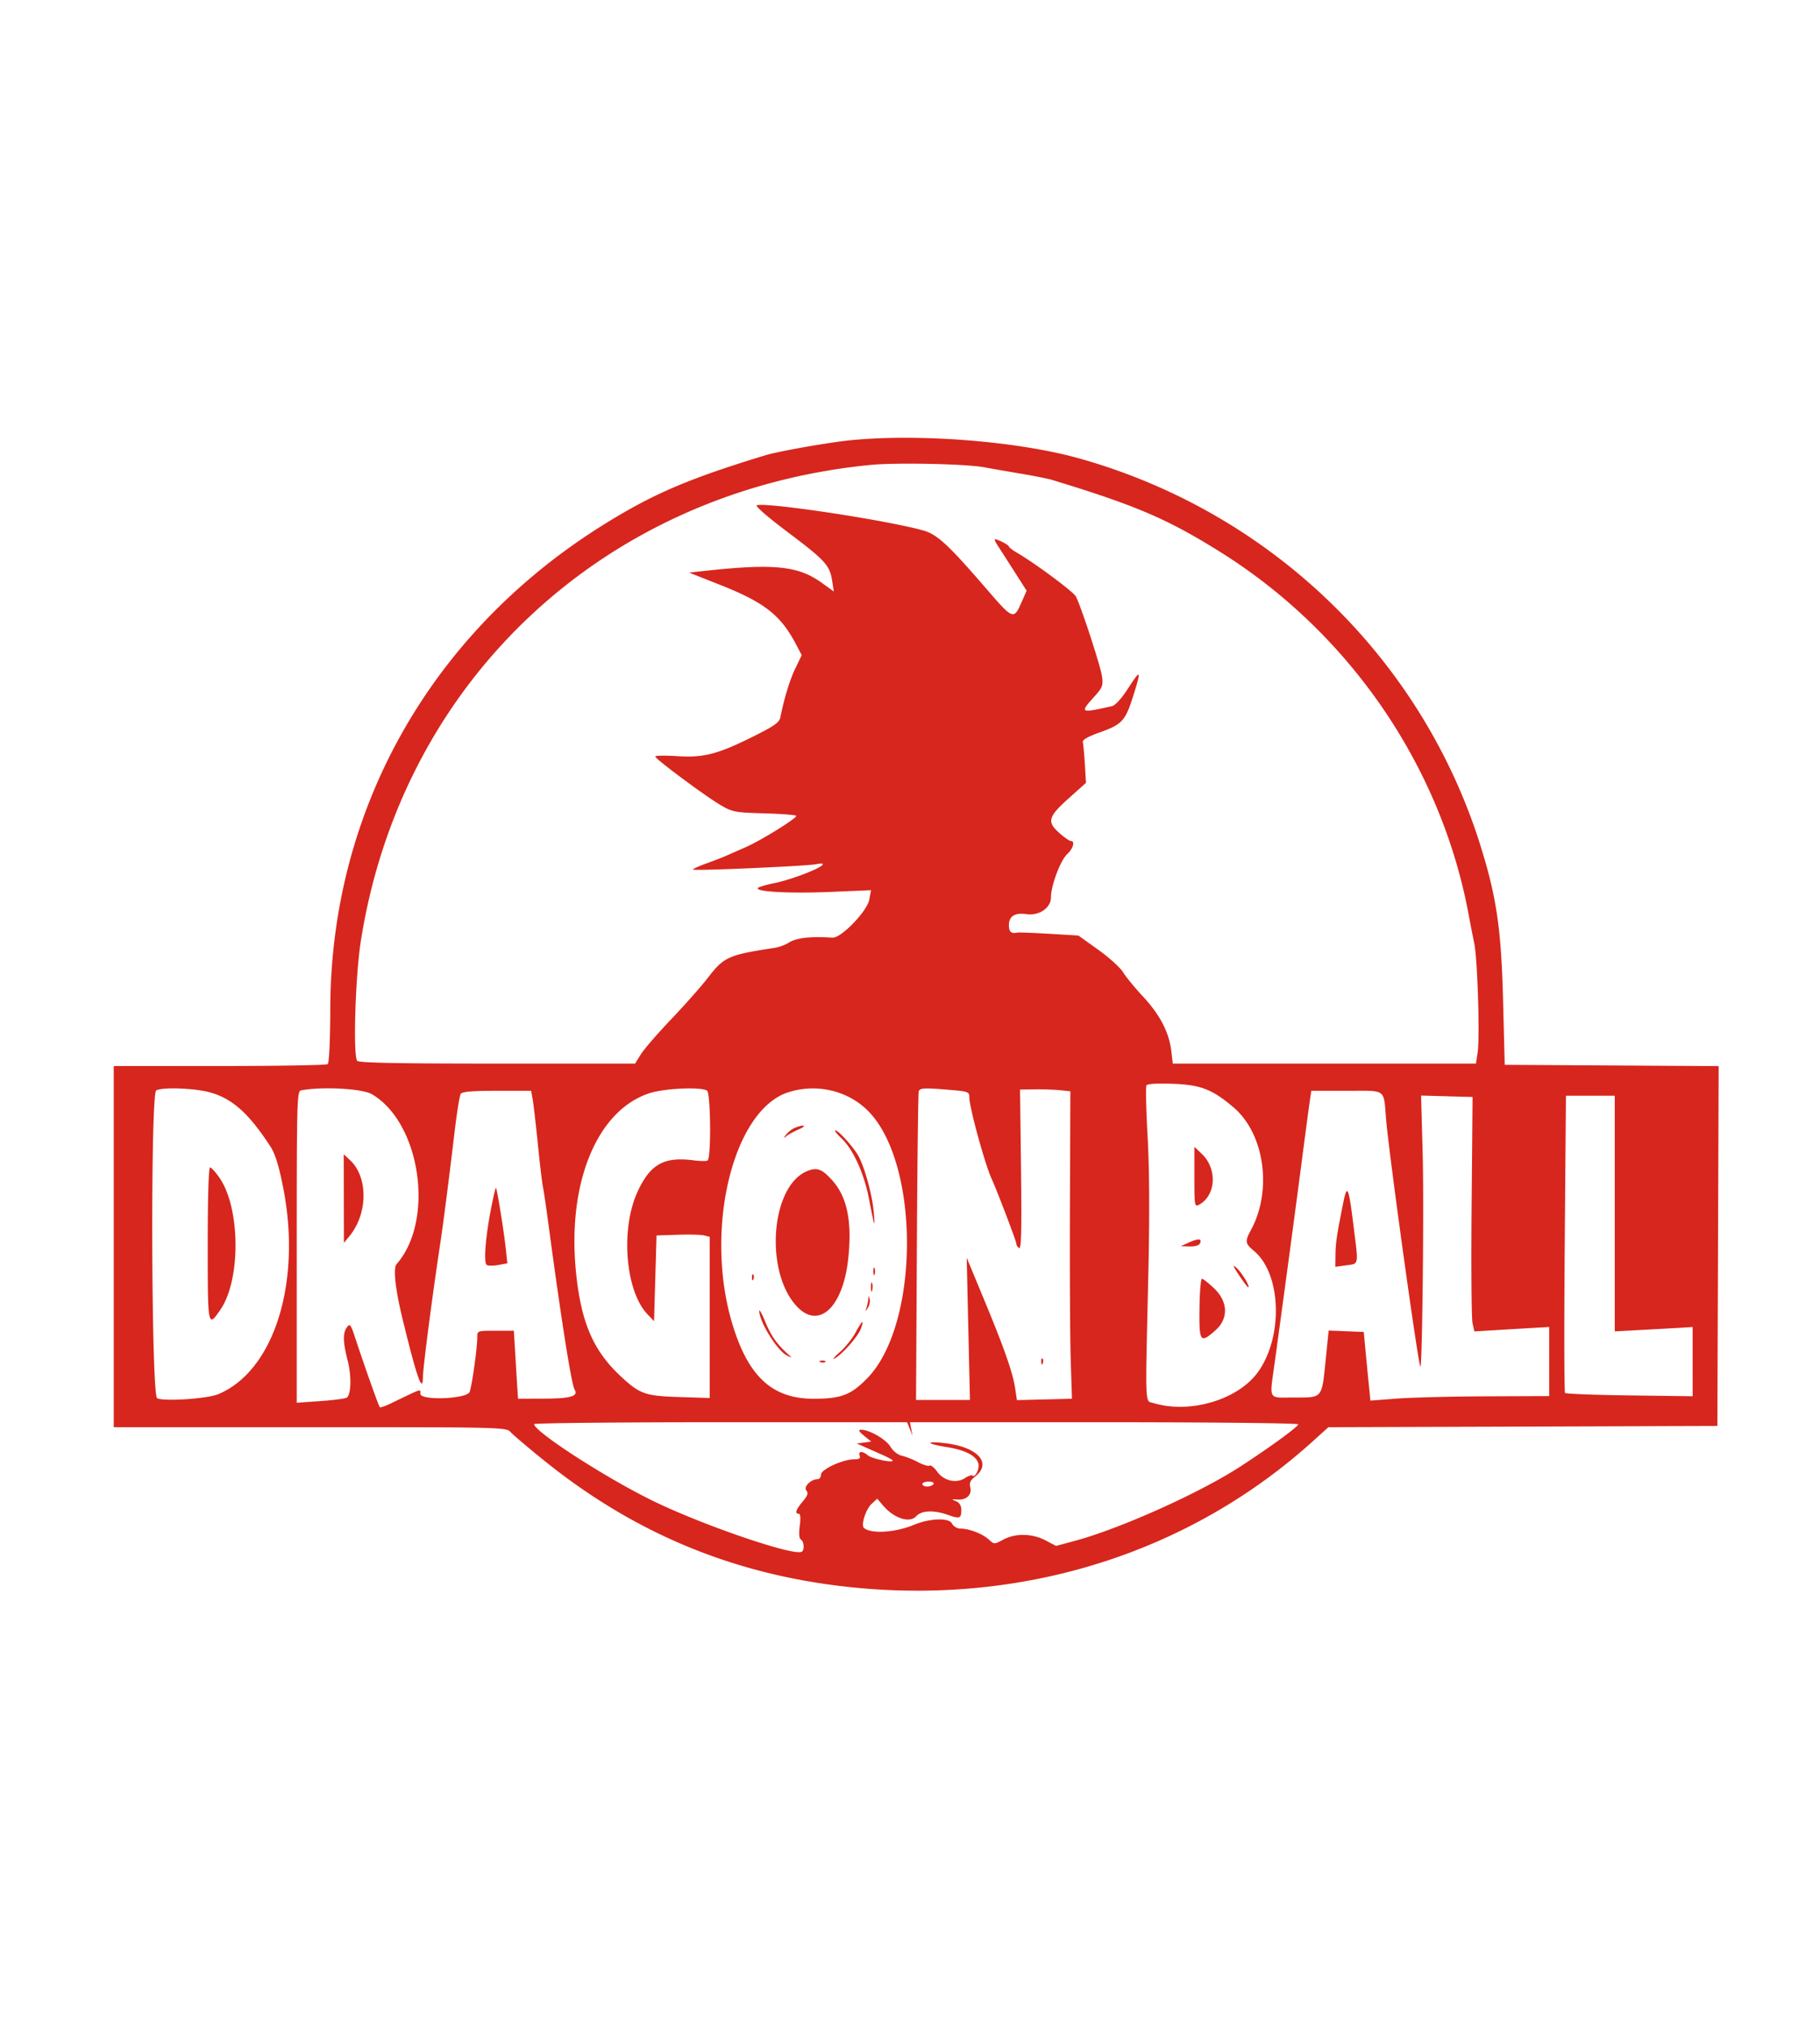 <!DOCTYPE svg PUBLIC "-//W3C//DTD SVG 1.1//EN" "http://www.w3.org/Graphics/SVG/1.1/DTD/svg11.dtd">
<svg xmlns="http://www.w3.org/2000/svg" viewBox="0 0 736 820">
<path fill="#d7261d" d="M344 177.982c-8.759.864-29.194 4.467-34.5 6.084-30.886 9.413-45.055 15.46-64.713 27.62C174.631 255.083 133.84 326.903 133.573 407.5c-.045 13.423-.463 22.286-1.073 22.735-.55.404-20.237.741-43.75.75L46 431v146h79.345c78.548 0 79.364.02 81.188 2.036 1.014 1.12 7.046 6.237 13.405 11.37 36.47 29.438 76.632 46.138 123.062 51.174 70.192 7.612 137.647-13.514 187.827-58.824l6.361-5.744 78.656-.256 78.656-.256.257-72.739.256-72.74-43.256-.26-43.257-.261-.661-26c-.727-28.582-2.591-41.505-8.94-61.967-23.62-76.132-84.665-135.271-162.183-157.119-24.836-7-64.685-10.194-92.716-7.432m8 9.987C244.396 198.533 162.454 275.085 145.913 380.5c-2.196 13.998-3.18 45.641-1.503 48.354.518.839 15.671 1.146 56.567 1.146h55.86l2.307-3.732c1.268-2.053 6.819-8.466 12.334-14.25 5.516-5.785 12.193-13.334 14.839-16.776 6.423-8.353 8.317-9.204 26.679-11.988 1.923-.292 4.545-1.217 5.827-2.057 3.113-2.04 8.668-2.698 17.85-2.114 3.478.221 14.002-10.667 14.87-15.384l.699-3.802-16.393.692c-16.322.69-30.306-.041-29.383-1.535.267-.431 3.154-1.309 6.415-1.951 6.318-1.243 17.958-5.588 19.619-7.323.691-.722-.08-.839-2.5-.38-4.059.771-49.189 2.745-49.757 2.176-.21-.209 2.238-1.336 5.438-2.504 3.2-1.168 6.719-2.526 7.819-3.018 1.1-.492 4.7-2.079 8-3.526 6.229-2.731 20.464-11.541 20.487-12.678.007-.357-5.725-.813-12.737-1.013-11.952-.341-13.063-.547-17.75-3.284-6.222-3.635-26.5-18.705-26.5-19.694 0-.401 3.952-.473 8.783-.16 10.788.699 16.417-.759 31.001-8.028 8.309-4.141 10.39-5.616 10.794-7.651 1.533-7.718 3.803-15.137 6.069-19.834l2.563-5.314-2.355-4.472c-6.189-11.754-12.74-16.862-30.765-23.991l-12.41-4.909 5.91-.651c28.17-3.105 38.12-2.119 47.645 4.724l4.964 3.567-.674-4.32c-.983-6.291-2.74-8.211-18.118-19.796-8.403-6.33-13.275-10.602-12.311-10.794 5.371-1.067 53.029 6.194 67.442 10.276 5.398 1.529 10.107 5.88 24.88 22.994 11.427 13.237 11.476 13.256 14.779 5.787l1.97-4.454-4.888-7.667c-2.688-4.216-5.703-8.904-6.698-10.416-.996-1.512-1.555-2.75-1.243-2.75 1.158 0 5.662 2.343 5.662 2.945 0 .343 1.462 1.472 3.25 2.51 7.211 4.184 22.784 15.74 23.82 17.676 2.038 3.807 10.01 28.177 10.581 32.342.516 3.76.215 4.503-3.456 8.559-5.603 6.19-5.266 6.345 7.493 3.456 1.309-.296 3.879-3.111 6.4-7.008 5.279-8.163 5.551-7.85 2.269 2.603-3.255 10.367-4.511 11.752-13.612 15.014-4.961 1.778-7.124 3.039-6.861 4 .211.772.586 4.778.834 8.903l.449 7.5-7.083 6.344c-8.292 7.425-8.801 9.441-3.549 14.052 1.944 1.707 3.969 3.104 4.5 3.104 1.815 0 .968 3.093-1.45 5.298-2.741 2.499-6.585 12.734-6.585 17.533 0 4.21-4.837 7.514-9.891 6.757-4.677-.701-7.109.82-7.109 4.447 0 2.739.925 3.53 3.5 2.994.55-.115 6.307.108 12.794.494l11.794.703 8.026 5.737c4.414 3.155 8.952 7.267 10.085 9.137 1.133 1.87 4.766 6.297 8.072 9.837 6.761 7.241 10.517 14.481 11.406 21.986l.602 5.077h122.598l.686-4.571c.921-6.141-.055-37.67-1.36-43.929a637.075 637.075 0 0 1-2.244-11.5c-11.114-60.112-48.187-114.221-100.7-146.973-21.303-13.287-33.86-18.659-67.759-28.988-1.65-.503-7.275-1.631-12.5-2.508s-11.975-2.051-15-2.61c-7.524-1.39-35.616-1.972-46-.952m111.621 250.835c-.347.562-.134 9.948.473 20.859.737 13.23.83 31.827.28 55.837-1.259 54.934-1.434 50.679 2.126 51.757 14.74 4.462 34.227-1.35 42.268-12.606 10.236-14.329 9.4-39.601-1.618-48.871-3.693-3.108-3.791-3.818-1.192-8.644 8.628-16.024 5.351-38.819-7.103-49.413-8.57-7.289-13.257-9.118-24.479-9.55-6.241-.241-10.366.001-10.755.631m-400.458 2.074c-2.359 1.495-1.988 123.081.379 124.405 2.522 1.412 20.254.247 24.734-1.625 22.577-9.433 33.803-45.206 26.225-83.571-1.732-8.769-3.232-13.614-5.11-16.5-8.884-13.658-15.637-19.635-24.912-22.051-6.339-1.651-19.127-2.045-21.316-.658m58.587-.055c-1.645.304-1.75 4.113-1.75 63.311v62.987l9.75-.681c5.363-.374 10.123-1.022 10.579-1.439 1.699-1.555 1.834-8.817.277-14.893-1.951-7.615-2.026-11.151-.289-13.527 1.18-1.614 1.535-1.14 3.408 4.559 3.601 10.959 9.413 27.332 9.861 27.779.235.236 2.337-.493 4.671-1.619 12.87-6.21 11.743-5.845 11.743-3.8 0 2.829 18.802 2.121 19.915-.75.95-2.453 3.085-17.712 3.085-22.052 0-2.688.028-2.698 7.404-2.698h7.404l.642 10.75c.353 5.913.734 12.1.846 13.75l.204 3 10.816-.047c10.561-.047 13.697-1.005 12.042-3.683-1.238-2.003-5.424-28.409-10.364-65.378-1.036-7.759-2.13-15.184-2.429-16.5-.3-1.316-1.228-9.142-2.062-17.392-.835-8.25-1.789-16.462-2.121-18.25l-.605-3.25h-13.829c-9.97 0-14.054.349-14.632 1.25-.44.688-1.551 7.55-2.468 15.25-2.352 19.753-4.544 36.83-5.778 45-3.344 22.154-6.983 50.198-7.039 54.25-.096 6.928-2.453.23-8.183-23.25-2.966-12.157-3.923-20.759-2.491-22.389 15.521-17.669 9.796-57.143-9.969-68.729-3.897-2.284-19.974-3.159-28.638-1.559m141.05 1.107c-21.342 6.824-33.498 36.29-29.869 72.403 2.033 20.233 6.919 31.641 17.984 41.991 7.792 7.288 9.952 8.058 23.835 8.496l12.25.386v-65.168l-2.25-.564c-1.238-.31-6.075-.431-10.75-.269l-8.5.295-.5 17.319-.5 17.318-2.686-2.818c-8.913-9.355-10.943-34.379-4.011-49.456 5.148-11.197 10.698-14.314 22.697-12.746 2.75.36 5.308.368 5.684.019 1.468-1.365 1.217-27.269-.274-28.213-2.48-1.57-17.033-.936-23.11 1.007m56.013-.345c-22.447 7.161-34.152 55.595-22.644 93.705 6.42 21.26 16.146 30.21 32.831 30.21 11.169 0 15.123-1.514 21.763-8.333 21.14-21.708 21.402-86.45.438-107.876-8.182-8.361-20.869-11.38-32.388-7.706m52.715-.335c-.225.688-.561 29.038-.745 63l-.336 61.75h21.799l-.658-28.75-.658-28.75 6.865 16.528c8.299 19.98 11.782 29.899 12.729 36.254l.713 4.781 11.131-.281 11.132-.282-.5-15.5c-.275-8.525-.421-36.493-.324-62.152l.176-46.652-4.176-.432c-2.297-.238-6.876-.395-10.176-.348l-6 .084.399 32.401c.298 24.231.109 32.222-.75 31.691-.632-.391-1.149-1.202-1.149-1.804 0-.975-7.711-21.2-10.022-26.288-2.755-6.064-8.978-28.818-8.978-32.827 0-2.242-.441-2.417-7.651-3.026-10.673-.902-12.354-.823-12.821.603m158.06 4.5c-.377 2.613-1.592 11.725-2.702 20.25-2.811 21.602-6.484 48.959-11.343 84.5-2.199 16.083-3.064 14.5 7.922 14.5 11.494 0 11.034.561 12.653-15.415l1.183-11.667 7.1.291 7.099.291.704 7.5c.387 4.125.992 10.37 1.343 13.877l.639 6.377 10.657-.814c5.861-.447 22.132-.86 36.157-.918l25.5-.104V536.5l-3.5.19c-1.925.105-8.738.506-15.139.892l-11.64.702-.748-3.392c-.411-1.866-.573-23.192-.36-47.392l.387-44-10.411-.287-10.411-.287.642 23.522c.575 21.061-.183 88.552-.966 86.052-1.35-4.307-12.621-85.8-13.831-100-1.074-12.609.464-11.5-15.954-11.5h-14.297l-.684 4.75m103.184 57c-.267 32.862-.213 60.048.121 60.412.334.365 12.082.813 26.107.997l25.5.334V536.5l-3.5.219c-1.925.121-9.013.519-15.75.885l-12.25.666V443h-19.741l-.487 59.75m-311.307-46.798c-1.119.453-2.694 1.662-3.5 2.686-1.311 1.666-1.3 1.734.104.64.863-.672 3.113-1.892 5-2.711 3.525-1.53 2.049-2.096-1.604-.615m18.969 4.421c4.576 4.315 9.023 14.141 10.962 24.216 2.259 11.74 2.557 12.575 1.933 5.411-.584-6.695-3.45-17.36-5.997-22.31-1.78-3.461-8.218-10.69-9.52-10.69-.525 0 .655 1.518 2.622 3.373M483 475.848c0 11.539.102 12.168 1.832 11.242 6.929-3.708 7.548-14.477 1.184-20.575L483 463.626v12.222m-343.964 8.728.036 17.924 2.279-2.784c7.439-9.089 7.557-23.809.244-30.64L139 466.651l.036 17.925M84 503.083c0 33.734.027 33.873 5.18 26.337 8.246-12.063 8.05-40.895-.363-53.17-1.602-2.337-3.341-4.25-3.865-4.25-.582 0-.952 12.074-.952 31.083m242.314-29.573c-14.874 6.254-17.204 41.533-3.639 55.098 8.719 8.72 18.14-.243 20.294-19.306 1.717-15.201-.319-25.363-6.439-32.137-4.184-4.632-6.188-5.349-10.216-3.655m-127.658 14.715c-2.353 11.967-3.16 22.345-1.804 23.184.613.378 2.734.384 4.714.013l3.601-.676-.654-6.123c-.727-6.81-3.497-23.941-3.943-24.387-.158-.157-1.019 3.438-1.914 7.989m344.443-1.451c-2.502 12.48-2.98 15.71-3.039 20.565l-.06 4.839 4.16-.582c5.488-.768 5.231.421 3.294-15.261-2.092-16.934-2.637-18.131-4.355-9.561m-62.599 15.69-3 1.374 3.643.081c2.373.053 3.844-.442 4.219-1.419.706-1.841-.895-1.852-4.862-.036m20.601 13.148c1.869 2.811 3.545 4.991 3.723 4.843.659-.548-2.693-6.026-4.871-7.957-1.646-1.461-1.337-.624 1.148 3.114M353.158 514c0 1.375.227 1.938.504 1.25.278-.687.278-1.812 0-2.5-.277-.687-.504-.125-.504 1.25m-49.079 2.583c.048 1.165.285 1.402.604.605.289-.722.253-1.585-.079-1.917-.332-.332-.568.258-.525 1.312M485.066 529c-.164 13.636.287 14.263 6.399 8.896 5.405-4.745 5.201-11.621-.507-17.051-2.223-2.115-4.426-3.845-4.895-3.845-.469 0-.918 5.4-.997 12m-132.871-8.5c.02 1.65.244 2.204.498 1.231.254-.973.237-2.323-.037-3-.274-.677-.481.119-.461 1.769m-1.079 4.668c-.064.918-.375 2.493-.692 3.5-.545 1.736-.515 1.739.568.051.628-.98.939-2.555.691-3.5-.406-1.549-.462-1.554-.567-.051M307.046 530c-.005 4.391 7.304 16.127 11.245 18.054 2.195 1.074 2.197 1.069.204-.737-4.376-3.968-6.728-7.338-9.035-12.949-1.327-3.228-2.413-5.193-2.414-4.368m38.995 8.628c-1.319 2.487-4.231 6.119-6.47 8.07-2.239 1.951-3.132 3.065-1.985 2.477 2.884-1.479 9.296-8.734 10.487-11.866 1.605-4.223.542-3.532-2.032 1.319m75.038 11.955c.048 1.165.285 1.402.604.605.289-.722.253-1.585-.079-1.917-.332-.332-.568.258-.525 1.312m-89.266.1c.721.289 1.584.253 1.916-.079.332-.332-.258-.568-1.312-.525-1.165.048-1.402.285-.604.604M216 575.763c0 2.963 28.353 21.325 47.5 30.763 20.08 9.897 57.607 22.758 60.75 20.819 1.145-.707.893-4.139-.362-4.914-.72-.445-.884-2.402-.465-5.559.412-3.106.271-4.872-.389-4.872-1.712 0-1.18-1.673 1.572-4.943 2.04-2.425 2.355-3.399 1.452-4.487-1.221-1.472 1.941-4.57 4.665-4.57.702 0 1.277-.817 1.277-1.816 0-2.11 8.811-6.184 13.376-6.184 2.112 0 2.691-.384 2.262-1.5-.719-1.874 1.183-1.951 3.283-.133 1.541 1.335 10.079 3.156 10.079 2.15 0-.279-1.913-1.345-4.25-2.37-2.337-1.025-5.6-2.47-7.25-3.211l-3-1.348 2.913-.376 2.914-.376-2.914-2.382c-2.098-1.716-2.454-2.392-1.272-2.418 3.31-.073 10.082 3.801 11.915 6.816 1.106 1.818 3.029 3.343 4.663 3.696 1.53.331 4.467 1.496 6.527 2.589 2.06 1.092 4.163 1.728 4.673 1.413.511-.315 1.881.765 3.046 2.401 2.662 3.738 7.758 4.932 11.26 2.637 1.339-.877 2.672-1.358 2.962-1.067 1.101 1.1 3.011-2.594 2.466-4.768-.792-3.156-5.167-5.47-12.603-6.668-8.377-1.349-9.24-2.535-1.207-1.657 13.422 1.465 19.507 8.005 12.544 13.482-1.985 1.562-2.468 2.632-2.009 4.458.751 2.993-1.629 5.198-5.267 4.879-2.408-.211-2.446-.158-.486.683 1.387.596 2.125 1.815 2.125 3.51 0 3.448-.668 3.705-5.316 2.049-5.805-2.068-10.783-1.866-12.947.525-2.618 2.894-8.953.848-13.359-4.315l-2.391-2.8-2.353 2.21c-2.225 2.09-4.253 8.355-3.083 9.525 2.605 2.606 12.662 2.032 20.291-1.158 6.325-2.644 14.09-2.938 15.352-.58.647 1.209 2.112 2.104 3.442 2.104 3.513 0 8.844 2.033 11.4 4.347 2.282 2.065 2.293 2.066 5.922.111 4.918-2.649 11.697-2.534 17.069.29l4.276 2.248 7.486-2.006c18.334-4.914 50.501-19.341 67.009-30.055C513.425 585.227 525 576.789 525 575.839c0-.461-35.334-.839-78.519-.839h-78.519l.525 2.75.525 2.75-1.089-2.75-1.09-2.75h-75.416c-41.479 0-75.417.343-75.417.763M373 600c0 .55.873 1 1.941 1s2.219-.45 2.559-1c.351-.567-.49-1-1.941-1-1.407 0-2.559.45-2.559 1" fill-rule="evenodd"/>
</svg>